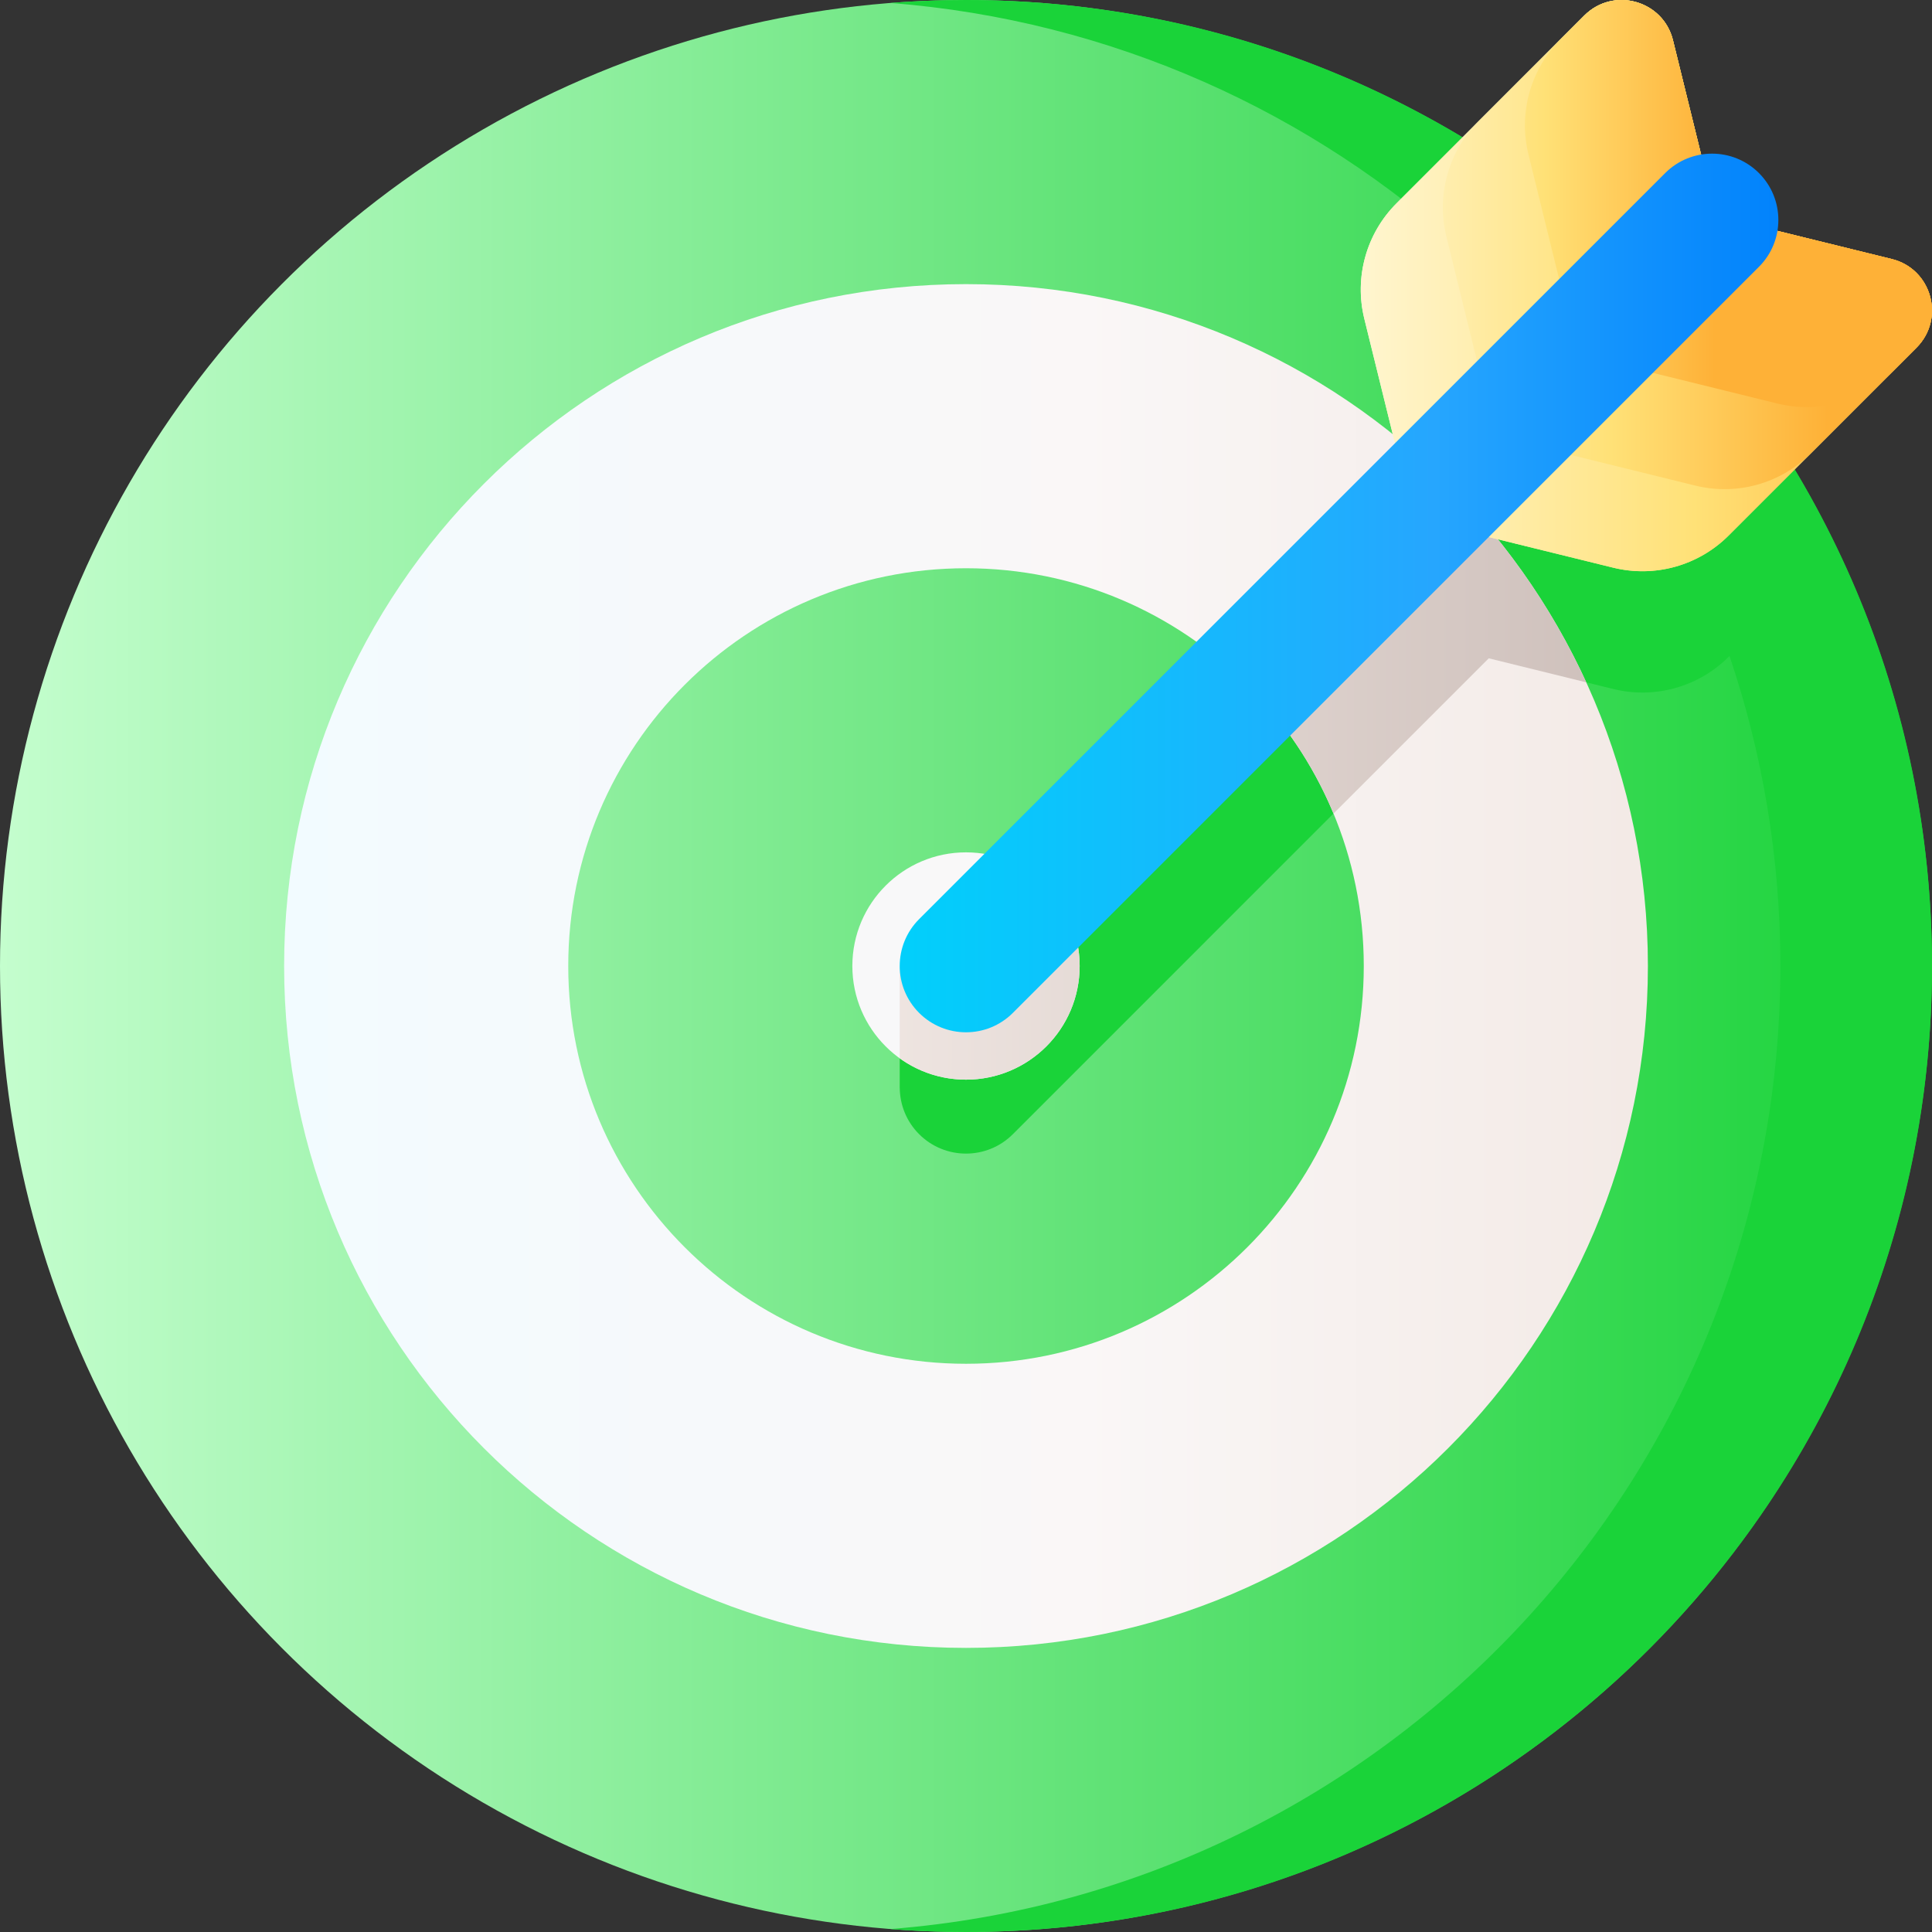 <?xml version="1.0" encoding="UTF-8"?>
<svg width="80px" height="80px" viewBox="0 0 80 80" version="1.1" xmlns="http://www.w3.org/2000/svg" xmlns:xlink="http://www.w3.org/1999/xlink">
    <rect x="0" y="0" width="80" height="80" fill="#333333" stroke="none"/>
    <title>konsep-marketing</title>
    <defs>
        <linearGradient x1="-2.353%" y1="50%" x2="98.851%" y2="50%" id="linearGradient-1">
            <stop stop-color="#C9FFD2" offset="0%"></stop>
            <stop stop-color="#5FE275" offset="59.3%"></stop>
            <stop stop-color="#1AD339" offset="100%"></stop>
        </linearGradient>
        <linearGradient x1="8.228%" y1="50%" x2="109.675%" y2="50%" id="linearGradient-2">
            <stop stop-color="#1AD339" offset="0%"></stop>
            <stop stop-color="#1AD339" offset="70.43%"></stop>
            <stop stop-color="#1AD339" offset="100%"></stop>
        </linearGradient>
        <linearGradient x1="-251.667%" y1="50%" x2="341.9%" y2="50%" id="linearGradient-3">
            <stop stop-color="#F2FBFF" offset="0%"></stop>
            <stop stop-color="#FAF7F7" offset="59.3%"></stop>
            <stop stop-color="#F3EAE6" offset="100%"></stop>
        </linearGradient>
        <linearGradient x1="-0.278%" y1="50%" x2="98.65%" y2="50%" id="linearGradient-4">
            <stop stop-color="#F2FBFF" offset="0%"></stop>
            <stop stop-color="#FAF7F7" offset="59.3%"></stop>
            <stop stop-color="#F3EAE6" offset="100%"></stop>
        </linearGradient>
        <linearGradient x1="-64.211%" y1="50%" x2="407.693%" y2="50%" id="linearGradient-5">
            <stop stop-color="#F3EAE6" offset="0%"></stop>
            <stop stop-color="#CDBFBA" offset="100%"></stop>
        </linearGradient>
        <linearGradient x1="-146.398%" y1="50%" x2="114.458%" y2="50%" id="linearGradient-6">
            <stop stop-color="#F3EAE6" offset="0%"></stop>
            <stop stop-color="#CDBFBA" offset="100%"></stop>
        </linearGradient>
        <linearGradient x1="-1.465%" y1="50%" x2="100.683%" y2="50%" id="linearGradient-7">
            <stop stop-color="#FFF9DF" offset="0%"></stop>
            <stop stop-color="#FFE177" offset="59.3%"></stop>
            <stop stop-color="#FEB137" offset="100%"></stop>
        </linearGradient>
        <linearGradient x1="-9.202%" y1="50%" x2="103.327%" y2="50%" id="linearGradient-8">
            <stop stop-color="#FFF9DF" offset="0%"></stop>
            <stop stop-color="#FFE177" offset="59.3%"></stop>
            <stop stop-color="#FEB137" offset="100%"></stop>
        </linearGradient>
        <linearGradient x1="-27.528%" y1="50%" x2="76.766%" y2="50%" id="linearGradient-9">
            <stop stop-color="#FFF9DF" offset="0%"></stop>
            <stop stop-color="#FFE177" offset="59.3%"></stop>
            <stop stop-color="#FEB137" offset="100%"></stop>
        </linearGradient>
        <linearGradient x1="-53.241%" y1="50%" x2="46.025%" y2="50%" id="linearGradient-10">
            <stop stop-color="#FFF9DF" offset="0%"></stop>
            <stop stop-color="#FFE177" offset="59.3%"></stop>
            <stop stop-color="#FEB137" offset="100%"></stop>
        </linearGradient>
        <linearGradient x1="0%" y1="50%" x2="100%" y2="50%" id="linearGradient-11">
            <stop stop-color="#01D0FB" offset="0%"></stop>
            <stop stop-color="#26A6FE" offset="60.75%"></stop>
            <stop stop-color="#0182FC" offset="100%"></stop>
        </linearGradient>
    </defs>
    <g id="website" stroke="none" stroke-width="1" fill="none" fill-rule="evenodd">
        <g id="1a.-beranda" transform="translate(-1043, -1096)" fill-rule="nonzero">
            <g id="Group-15-Copy-2" transform="translate(908, 1046)">
                <g id="Group-11" transform="translate(15, 50)">
                    <g id="konsep-marketing" transform="translate(120, 0)">
                        <circle id="Oval" fill="url(#linearGradient-1)" cx="40" cy="40" r="40"></circle>
                        <path d="M40,0 C38.944,0 37.897,0.042 36.861,0.122 C46.043,0.835 54.354,4.65 60.751,10.518 L59.347,11.922 C58.098,13.171 57.592,14.982 58.015,16.697 L59.285,21.855 L39.188,41.953 L37.255,40.02 L37.255,45.059 L37.257,45.059 C37.266,45.749 37.532,46.437 38.059,46.964 C38.595,47.5 39.298,47.768 40,47.768 C40.703,47.768 41.405,47.5 41.941,46.964 L61.645,27.259 L66.803,28.53 C68.519,28.952 70.33,28.447 71.579,27.198 L71.615,27.162 C72.979,31.192 73.722,35.509 73.722,40 C73.722,61.035 57.485,78.277 36.861,79.878 C37.897,79.958 38.944,80 40,80 C62.091,80 80,62.091 80,40 C80,17.909 62.091,0 40,0 Z" id="Path" fill="url(#linearGradient-2)"></path>
                        <g id="Group" transform="translate(11.765, 11.765)">
                            <circle id="Oval" fill="url(#linearGradient-3)" cx="28.235" cy="28.235" r="4.706"></circle>
                            <path d="M28.235,0 C12.641,0 0,12.641 0,28.235 C0,43.829 12.641,56.471 28.235,56.471 C43.829,56.471 56.471,43.829 56.471,28.235 C56.471,12.641 43.829,0 28.235,0 Z M28.235,44.706 C19.139,44.706 11.765,37.332 11.765,28.235 C11.765,19.139 19.139,11.765 28.235,11.765 C37.332,11.765 44.706,19.139 44.706,28.235 C44.706,37.332 37.332,44.706 28.235,44.706 Z" id="Shape" fill="url(#linearGradient-4)"></path>
                        </g>
                        <g id="Group" transform="translate(37.255, 18.668)">
                            <path d="M1.933,23.285 L-4.45830736e-15,21.351 L-4.45830736e-15,25.153 C0.772,25.71 1.721,26.038 2.745,26.038 C5.344,26.038 7.451,23.931 7.451,21.332 C7.451,20.325 7.134,19.39 6.593,18.624 L1.933,23.285 Z" id="Path" fill="url(#linearGradient-5)"></path>
                            <path d="M21.244,-4.45830736e-15 L22.03,3.187 L14.949,10.268 C16.207,11.656 17.233,13.261 17.962,15.02 L24.391,8.591 L28.428,9.586 C26.737,5.893 24.273,2.629 21.244,-4.45830736e-15 L21.244,-4.45830736e-15 Z" id="Path" fill="url(#linearGradient-6)"></path>
                        </g>
                        <path d="M78.335,10.726 L71.064,8.936 L69.274,1.666 C68.867,0.012 66.809,-0.562 65.604,0.642 L57.825,8.421 C56.576,9.67 56.071,11.481 56.493,13.197 L58.53,21.47 L66.803,23.507 C68.519,23.929 70.33,23.424 71.579,22.175 L79.358,14.396 C80.562,13.192 79.988,11.133 78.335,10.726 L78.335,10.726 Z" id="Path" fill="url(#linearGradient-7)"></path>
                        <path d="M78.335,10.726 L71.064,8.936 L69.274,1.666 C68.867,0.012 66.809,-0.562 65.604,0.642 L57.825,8.421 C56.576,9.67 56.071,11.481 56.493,13.197 L58.53,21.47 L66.803,23.507 C68.519,23.929 70.33,23.424 71.579,22.175 L79.358,14.396 C80.562,13.192 79.988,11.133 78.335,10.726 L78.335,10.726 Z" id="Path" fill="url(#linearGradient-8)"></path>
                        <path d="M78.335,10.726 L71.064,8.936 L69.274,1.666 C68.867,0.012 66.809,-0.562 65.604,0.642 L61.224,5.022 C59.975,6.272 59.47,8.083 59.892,9.798 L61.929,18.071 L70.202,20.108 C71.917,20.531 73.729,20.025 74.978,18.776 L79.358,14.396 C80.562,13.192 79.988,11.133 78.335,10.726 L78.335,10.726 Z" id="Path" fill="url(#linearGradient-9)"></path>
                        <path d="M78.335,10.726 L71.064,8.936 L69.274,1.666 C68.867,0.012 66.809,-0.562 65.605,0.642 L64.622,1.624 C63.373,2.873 62.868,4.684 63.291,6.399 L65.328,14.672 L73.601,16.71 C75.316,17.132 77.127,16.627 78.376,15.378 L79.358,14.396 C80.562,13.192 79.988,11.133 78.335,10.726 Z" id="Path" fill="url(#linearGradient-10)"></path>
                        <path d="M40,42.745 C39.297,42.745 38.595,42.477 38.059,41.941 C36.987,40.869 36.987,39.131 38.059,38.059 L68.952,7.166 C70.024,6.094 71.762,6.094 72.834,7.166 C73.906,8.238 73.906,9.976 72.834,11.048 L41.941,41.941 C41.405,42.477 40.703,42.745 40,42.745 Z" id="Path" fill="url(#linearGradient-11)"></path>
                    </g>
                </g>
            </g>
        </g>
    </g>
</svg>